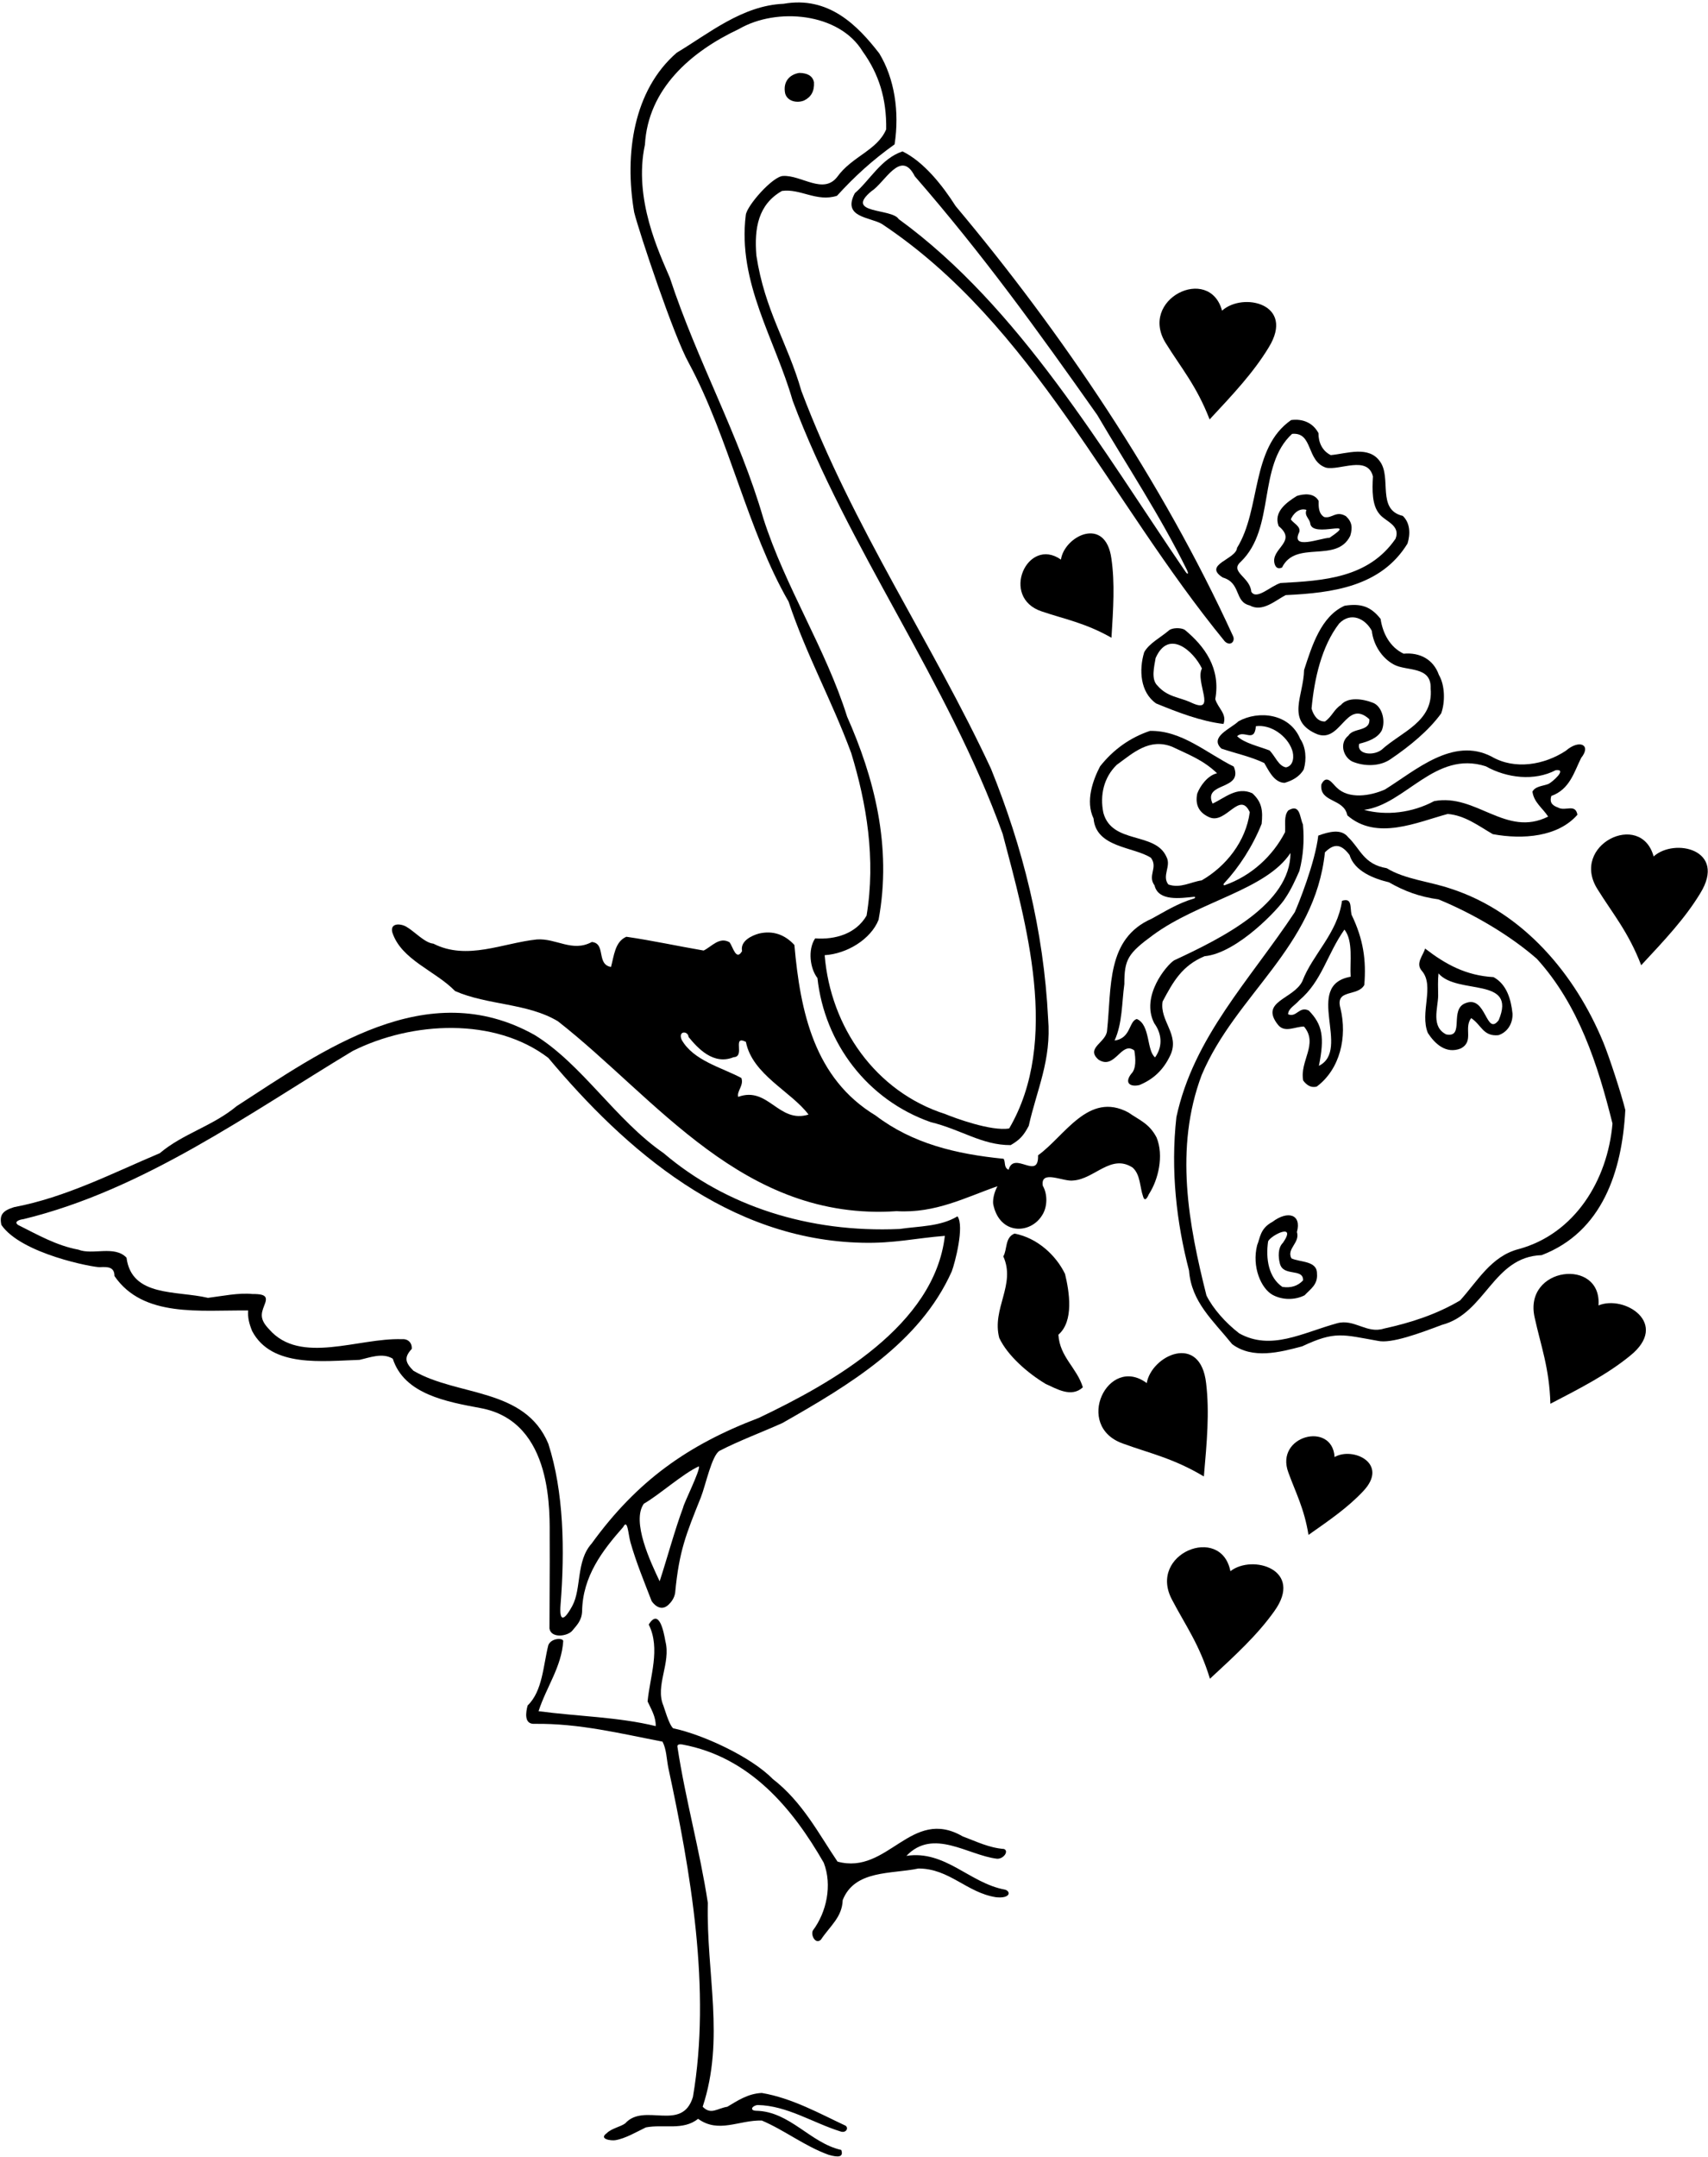 <?xml version="1.0" encoding="UTF-8"?>
<svg xmlns="http://www.w3.org/2000/svg" xmlns:xlink="http://www.w3.org/1999/xlink" width="446pt" height="563pt" viewBox="0 0 446 563" version="1.1">
<g id="surface1">
<path style=" stroke:none;fill-rule:nonzero;fill:rgb(0%,0%,0%);fill-opacity:1;" d="M 179.852 94.742 C 190.355 114.23 195.242 138.578 205.91 157.02 C 210.648 171.18 217.074 182.512 222.262 196.527 C 226.266 209.625 228.746 224.199 226.281 239 C 223.516 243.754 218.094 245.32 212.855 244.945 C 210.863 247.914 211.539 252.867 213.453 255.297 C 215.301 272.258 226.473 287.109 243.02 292.898 C 251.039 294.852 256.422 298.941 263.914 298.902 C 266.18 297.586 267.25 296.516 268.633 293.875 C 270.723 284.465 274.582 276.73 273.691 265.926 C 272.535 242.68 267.012 221.016 258.77 200.66 C 243.371 167.613 222.828 137.938 209.27 102.07 C 205.625 89.348 199.727 81.199 197.504 66.676 C 196.914 59.562 198 53.344 204.195 49.84 C 209 49.16 213.293 52.82 218.562 51.102 C 223.285 45.926 227.844 41.797 233.598 37.684 C 234.922 29.16 233.555 20.449 229.602 13.945 C 223.887 6.555 216.336 -1.086 204.617 0.988 C 193.82 1.43 185.02 8.793 176.703 13.766 C 165.469 23.492 162.977 40.09 165.598 55.414 C 166.945 60.785 176.012 87.926 179.852 94.742 Z M 168.406 37.773 C 169.219 23.246 180.301 13.52 192.98 7.562 C 202.805 1.863 219.117 3.301 225.266 13.434 C 229.523 19.34 231.527 25.816 231.406 33.758 C 229.078 39.266 222.461 40.816 218.637 46.156 C 214.992 50.867 209.301 45.688 204.508 45.93 C 201.785 45.984 195.043 53.664 194.746 56.102 C 192.535 73.754 202.422 88.629 206.984 104.582 C 221.258 142.859 247.562 178.016 261.816 217.645 C 267.918 240.812 276.902 271.668 263.527 294.551 C 258.871 295.379 249.066 291.734 246.836 290.801 C 228.637 284.988 216.859 268.086 215.34 249.328 C 221.188 248.965 227.391 245.16 229.414 240.094 C 232.992 220.812 228.164 202.758 221.203 187.07 C 215.621 169.305 205.066 153.262 199.336 135.344 C 193.062 113.668 182.098 94.379 174.906 72.488 C 172.191 66.09 165.348 51.965 168.406 37.773 "/>
<path style=" stroke:none;fill-rule:nonzero;fill:rgb(0%,0%,0%);fill-opacity:1;" d="M 209.938 26.246 C 211.75 25.371 212.672 23.887 212.555 21.488 C 212.18 19.664 210.645 19.062 208.695 19.035 C 206.141 19.445 204.406 21.352 205.02 24.375 C 205.59 26.48 208.129 26.969 209.938 26.246 "/>
<path style=" stroke:none;fill-rule:nonzero;fill:rgb(0%,0%,0%);fill-opacity:1;" d="M 223.219 50.422 C 219.828 56.812 227.176 56.621 230.297 58.469 C 269.922 84.828 289.48 130.379 319.805 167.395 C 321.289 168.859 322.695 167.363 321.926 165.926 C 303.488 125.641 277.09 86.586 249.547 53.805 C 246.176 48.512 241.324 42.297 235.672 39.516 C 230.098 41.379 227.164 47.031 223.219 50.422 Z M 238.871 46.004 C 256.703 66.5 270.801 86.043 286.508 108.305 C 294.234 121.48 302.91 134.512 309.902 148.711 C 310.453 149.824 310.191 150.156 309.52 149.172 C 287.953 117.625 266.293 80.176 234.66 57.184 C 232.902 54.309 220.289 55.922 227.574 49.887 C 231.055 47.688 235.23 38.758 238.871 46.004 "/>
<path style=" stroke:none;fill-rule:nonzero;fill:rgb(0%,0%,0%);fill-opacity:1;" d="M 319.305 150.75 C 324.195 152.191 322.207 157.09 326.391 158.051 C 329.656 159.895 333.152 156.648 335.719 155.34 C 347.867 154.77 360.629 153.16 367.539 141.871 C 368.328 139.336 368.219 136.484 366.301 134.66 C 359.43 133.059 363.449 124.727 360.363 120.484 C 357.43 116.242 351.703 118.406 347.5 118.797 C 345.27 117.715 344.254 115.449 344.285 113.055 C 342.828 110.336 340.148 109.246 337.145 109.648 C 326.547 116.988 329.309 132.914 323.016 143.012 C 322.82 146.008 313.957 147.375 319.305 150.75 Z M 324.008 146.625 C 333.133 137.766 328.273 121.66 337.391 113.25 C 342.941 112.734 341.031 120.348 346.254 122.074 C 349.84 122.879 357.09 118.785 358.508 124.352 C 358.305 127.945 358.246 131.844 360.16 134.117 C 361.633 136.09 365.812 137.051 364.41 140.625 C 357.367 150.863 345.668 151.59 334.418 152.172 C 331.859 152.883 328.125 156.75 326.742 154.457 C 326.441 150.598 320.973 149.277 324.008 146.625 "/>
<path style=" stroke:none;fill-rule:nonzero;fill:rgb(0%,0%,0%);fill-opacity:1;" d="M 334.777 148.133 C 338.332 140.84 349.031 147.145 352.586 139.852 C 353.215 137.762 353.086 136.262 351.461 134.738 C 348.824 133.18 347.855 135.438 345.762 134.953 C 344.277 134.035 344.305 132.234 344.324 130.738 C 343.156 128.621 340.492 128.871 338.648 129.453 C 336.078 131.066 332.445 133.559 333.887 137.328 C 338.523 141.141 332.758 142.855 332.707 146.305 C 332.719 147.414 333.27 148.859 334.777 148.133 Z M 341.145 133.09 C 340.52 134.727 342.012 135.352 342.141 136.699 C 342.832 140.605 355.051 135.094 347.18 140.371 C 344.633 140.484 336.941 143.668 339.262 138.906 C 339.73 137.414 337.797 136.637 337.062 135.578 C 337.527 134.383 339.055 132.461 341.145 133.09 "/>
<path style=" stroke:none;fill-rule:nonzero;fill:rgb(0%,0%,0%);fill-opacity:1;" d="M 360.508 161.551 C 358.004 158.371 355.473 157.43 351.117 158.113 C 344.93 160.871 342.566 168.629 340.527 174.895 C 340.398 181.598 335.84 187.863 343.43 191.422 C 350.129 194.668 351.359 182.098 357.57 187.734 C 357.824 191.035 353.344 189.918 352.113 192 C 349.688 193.91 350.699 197.52 353.062 198.758 C 356.32 200.145 360.387 200.062 363.113 198.156 C 368.109 194.781 373.117 190.66 376.328 186.211 C 377.391 183.285 377.336 178.883 375.727 176.16 C 374.289 172.094 370.719 170.242 366.516 170.629 C 362.945 168.93 361.051 165.305 360.508 161.551 Z M 373.578 179.727 C 374.348 188.43 365.918 191.004 360.754 195.723 C 358.473 197.426 354.164 196.863 354.93 194.141 C 357.188 193.57 359.746 192.711 360.828 190.629 C 361.914 187.945 360.773 184.184 358.387 183.398 C 356.004 182.465 351.965 181.805 350.133 184.027 C 348.316 185.199 347.844 186.988 346.023 188.312 C 344.238 188.438 343.047 186.922 342.477 184.965 C 343.191 177.18 345.113 168.664 349.699 162.738 C 352.742 159.637 356.508 161.461 358.215 164.664 C 358.609 168.266 360.805 171.746 363.93 173.441 C 367.199 175.285 373.816 173.734 373.578 179.727 "/>
<path style=" stroke:none;fill-rule:nonzero;fill:rgb(0%,0%,0%);fill-opacity:1;" d="M 309.359 164.391 C 308.32 163.777 306.062 163.836 305.234 164.551 C 303.035 166.453 300.125 167.855 298.781 170.23 C 297.367 174.855 297.73 180.703 301.883 183.613 C 307.543 185.945 313.652 188.285 319.488 188.969 C 320.426 186.285 318.051 184.902 317.336 182.492 C 318.805 174.422 314.543 168.664 309.359 164.391 Z M 311.176 183.453 C 307.902 181.906 304.902 182.012 302.25 178.973 C 300.477 177.301 301.426 173.867 301.758 171.773 C 305.168 164.031 311.676 169.973 313.855 174.5 C 312.008 177.918 317.875 186.547 311.176 183.453 "/>
<path style=" stroke:none;fill-rule:nonzero;fill:rgb(0%,0%,0%);fill-opacity:1;" d="M 339.512 192.863 C 336.762 186.227 328.684 185.359 323.395 188.277 C 321.418 190.195 315.691 192.359 318.941 195.406 C 322.672 196.66 326.555 197.469 330.129 199.168 C 331.152 200.832 332.602 204.301 335.445 204.344 C 337.402 203.77 339.367 202.75 340.445 200.82 C 341.234 198.133 340.98 194.98 339.512 192.863 Z M 335.805 200.301 C 333.863 199.973 333 197.41 331.523 195.891 C 328.695 194.801 324.961 193.996 323.039 192.168 C 324.863 190.398 327.574 194.051 327.941 189.559 C 331.844 189.02 336.078 192.062 337.371 195.68 C 337.949 197.184 337.91 199.883 335.805 200.301 "/>
<path style=" stroke:none;fill-rule:nonzero;fill:rgb(0%,0%,0%);fill-opacity:1;" d="M 314.547 249.594 C 323.102 248.82 334.152 236.953 335.602 234.469 C 337.117 232.266 338.352 229.484 339.305 227.328 C 340.305 223.465 340.621 219.406 340.23 215.203 C 339.359 213.391 339.566 209.648 336.391 211.551 C 335.168 213.031 335.734 215.285 335.555 217.23 C 332.309 223.496 326.738 228.629 319.797 231.062 C 319.488 231.172 319.398 230.828 319.664 230.543 C 323.48 226.461 327.117 220.895 329.445 215.043 C 329.797 211.602 329.527 209.352 327.016 207.066 C 322.996 205.207 319.801 208.309 316.633 209.758 C 314.02 204.027 324.773 206.434 322.172 200.102 C 315.031 196.547 308.523 190.605 300.277 190.785 C 295.156 192.508 290.766 195.59 287.254 200.035 C 285.402 203.602 283.371 209.117 285.555 213.645 C 286.191 221.301 296.086 220.996 300.539 223.91 C 302.449 226.484 299.57 228.539 301.48 231.117 C 302.477 235.359 308.363 234.422 311.727 234.094 C 312.176 234.051 312.211 234.344 311.832 234.516 C 307.43 235.824 304.164 237.953 300.754 239.797 C 288.84 245.02 290.301 257.629 289.082 269 C 288.887 272.145 283.32 273.562 286.871 276.609 C 291.18 279.371 292.789 271.602 296.199 274.199 C 296.566 276.379 296.73 279.004 295.359 280.332 C 293.477 282.84 295.309 283.777 297.566 283.211 C 301.035 281.766 303.766 279.406 305.625 275.387 C 308.102 270.031 302.758 266.504 303.582 261.422 C 306.355 256.215 308.664 252.055 314.547 249.594 Z M 305.082 230.871 C 303.316 228.598 305.902 226.086 304.59 223.668 C 301.688 217.031 290.398 220.461 288.121 212.188 C 287.145 207.523 288.262 202.895 291.605 199.648 C 295.848 196.562 300.102 192.578 306.062 194.914 C 310.52 197.051 314.105 198.332 317.801 201.836 C 315.395 202.398 313.406 205.066 312.625 207.152 C 311.98 210.289 313.301 212.258 315.832 213.344 C 320.148 215.207 323.73 206.266 326.344 212 C 325.328 219.629 320.137 226.145 313.789 229.801 C 310.938 230.207 308.215 231.965 305.082 230.871 Z M 301.398 267.086 C 303.164 269.508 303.871 272.82 301.621 276.004 C 299.375 274.227 300.406 267.48 296.848 265.984 C 294.738 266.551 295.348 271.039 291.039 271.602 C 293.109 267.098 292.914 261.77 293.594 256.898 C 293.586 250.426 294.504 248.891 301.113 244.047 C 313.094 235.266 330.605 232.316 336.977 222.648 C 336.934 235.918 319.414 244.719 306.59 250.676 C 304.715 251.84 297.758 259.984 301.398 267.086 "/>
<path style=" stroke:none;fill-rule:nonzero;fill:rgb(0%,0%,0%);fill-opacity:1;" d="M 349.066 205.594 C 348.062 204.75 346.426 201.805 345.031 204.781 C 344.512 209.57 350.973 208.316 351.809 212.824 C 359.5 219.535 370.066 214.594 378.039 212.465 C 382.531 212.828 386.086 215.578 389.801 217.734 C 397.723 219.199 406.875 218.434 411.906 212.664 C 411.352 209.656 408.77 211.867 406.84 210.789 C 405.125 210.188 404.613 209.258 405.086 207.766 C 409.906 206.039 411.02 201.562 412.875 197.84 C 415.621 194.434 412.438 192.875 408.855 195.984 C 403.258 199.648 395.594 201.031 389.5 197.496 C 379.387 192.254 369.664 201.102 361.648 206.078 C 357.727 207.816 352.168 208.637 349.066 205.594 Z M 387.965 200.02 C 393.465 203.102 400.645 203.953 406.234 201.039 C 409.387 200.637 405.289 204.172 404.383 204.609 C 403.023 205.188 400.926 205.156 400.156 206.645 C 400.562 209.5 402.789 210.879 404.258 213.148 C 393.234 218.684 385.465 207.027 374.492 209.113 C 368.754 212.176 361.996 212.977 356.176 211.391 C 366.984 210.055 374.688 195.777 387.965 200.02 "/>
<path style=" stroke:none;fill-rule:nonzero;fill:rgb(0%,0%,0%);fill-opacity:1;" d="M 424.406 289.73 C 423.379 285.559 420.191 275.797 418.68 272.133 C 411.348 254.32 397.727 238.078 378.801 231.957 C 373.281 230.078 366.848 229.531 362.094 226.617 C 356.039 225.617 355.195 221.496 352.023 218.523 C 350.258 216.25 347.047 217.094 344.234 218.109 C 343.395 225.242 339.027 236.016 338.098 238.102 C 326.293 255.91 311.688 270.684 307.184 291.598 C 305.629 305.512 307.227 319.172 310.488 331.66 C 311.117 339.91 316.742 344.641 321.746 350.859 C 327.082 354.836 334.152 352.992 340.02 351.43 C 348.641 347.371 350.578 348.371 359.785 349.992 C 363.223 350.805 370.793 347.988 376.52 345.824 C 387.953 342.844 389.82 328.035 402.566 327.625 C 418.391 321.562 423.57 305.754 424.406 289.73 Z M 381.262 339.449 C 375.062 343.105 368.438 345.254 361.371 346.797 C 356.852 348.23 353.617 344.137 349.102 345.418 C 340.047 347.91 331.91 352.656 323.586 348.039 C 320.027 345.289 316.797 341.656 315.039 338.172 C 310.367 319.668 306.613 299.684 313.789 280.605 C 322.641 259.605 343.355 247.32 345.969 222.48 C 348.098 220.414 349.949 219.902 352.402 223.176 C 353.691 227.391 358.656 229.34 362.688 230.301 C 366.699 232.605 370.676 234.086 375.613 234.758 C 384.699 238.488 394.355 244.176 401.309 250.273 C 412.223 262.273 417.238 277.934 421.059 293.277 C 419.789 308.098 411.191 322.055 396.594 326.035 C 389.375 327.879 385.832 334.422 381.262 339.449 "/>
<path style=" stroke:none;fill-rule:nonzero;fill:rgb(0%,0%,0%);fill-opacity:1;" d="M 350.43 235.137 C 349.254 243.66 342.73 249.109 340.078 256.113 C 337.762 260.875 328.762 261.344 333.766 267.562 C 335.531 269.684 338.254 267.926 340.504 267.961 C 344.332 272.512 339.32 276.934 340.297 282.047 C 341.176 283.258 342.438 284.062 343.867 283.598 C 349.93 279.039 351.852 270.676 350.016 263.156 C 348.594 258.039 354.555 260.227 356.25 257.102 C 356.785 250.719 356.039 245.191 352.922 238.77 C 352.48 236.762 353.141 234.277 350.43 235.137 Z M 352.684 254.953 C 340.215 257.164 352.945 273.945 344.398 278.211 C 345.922 270.664 345.305 267.434 341.762 263.781 C 339.234 262.547 338.59 265.684 336.355 264.754 C 336.375 263.254 338.062 262.5 339.273 261.113 C 345.191 256.105 346.477 249.164 351.066 242.641 C 353.422 245.672 352.441 251.051 352.684 254.953 "/>
<path style=" stroke:none;fill-rule:nonzero;fill:rgb(0%,0%,0%);fill-opacity:1;" d="M 118.836 258.695 C 127.324 262.414 137.824 261.82 145.695 266.586 C 171.477 286.746 194.078 318.852 234.137 316.145 C 244.316 316.746 252.172 312.516 260.457 309.641 C 259.664 311.125 259.195 312.906 259.34 314.27 C 260.965 322.434 269.082 322.211 272.121 317.215 C 273.5 315.137 273.613 311.781 272.301 309.516 C 271.613 305.16 277.711 308.547 280.262 308.137 C 285.812 307.766 290.109 301.086 295.75 304.766 C 297.82 306.594 297.621 309.891 298.484 312.301 C 298.812 313.469 299.375 313.188 299.992 311.723 C 302.445 308.012 303.965 301.664 302.008 296.914 C 300.113 293.289 297.727 292.508 294.613 290.363 C 284.203 284.812 278.035 296.562 271.066 301.555 C 271.27 308.301 264.793 300.262 263.367 305.34 C 262.027 304.719 262.648 303.379 262.062 302.473 C 249.641 301.238 238.293 298.523 228.66 291.188 C 212.617 281.508 208.977 264.07 207.434 246.664 C 204.93 243.93 201.797 242.836 198.188 243.68 C 196.445 244.16 193.215 245.555 193.773 248.262 C 192.234 250.934 191.391 247.176 190.512 245.965 C 187.836 244.426 185.848 247.094 183.734 248.113 C 177.008 246.965 170.434 245.52 163.555 244.516 C 160.539 245.82 160.336 249.566 159.543 252.402 C 155.656 251.742 158.285 246.238 154.543 245.883 C 149.406 248.656 145.266 244.848 140.164 245.223 C 131.309 246.141 121.949 250.797 113.172 246.32 C 110.879 246.109 108.262 243.137 106.082 241.887 C 104.566 241.02 101.852 240.883 102.426 243.316 C 104.719 250.543 113.668 253.371 118.836 258.695 Z M 179.805 270.684 C 182.16 273.566 186.289 278.121 191.566 275.953 C 194.715 275.852 191.055 270.102 194.773 271.953 C 196.445 280.52 206.57 284.867 211.129 290.93 C 203.301 293.359 200.598 283.43 192.762 286.312 C 192.336 284.809 194.305 283.336 193.586 281.379 C 188.379 278.605 181.062 276.848 177.996 271.406 C 176.98 268.992 179.68 269.035 179.805 270.684 "/>
<path style=" stroke:none;fill-rule:nonzero;fill:rgb(0%,0%,0%);fill-opacity:1;" d="M 390 255.055 C 382.812 254.648 377.461 251.719 372.125 247.594 C 371.648 249.387 369.52 251.453 371.289 253.43 C 374.68 257.375 370.68 264.359 372.848 269.637 C 374.605 272.359 377.562 275.25 381.48 273.66 C 384.957 271.762 382.16 268.426 384.148 265.758 C 386.82 267.445 387.223 270.598 391.273 270.207 C 393.531 269.492 395.066 267.266 394.953 264.566 C 394.562 260.816 393.418 256.902 390 255.055 Z M 391.332 266.312 C 388 270.625 388.133 259.672 382.707 261.84 C 378.336 263.422 382.57 270.98 377.641 270.008 C 373.621 268 375.477 263.18 375.539 259.934 C 375.52 257.93 375.426 255.961 375.629 254.09 C 380.574 259.801 396.215 254.84 391.332 266.312 "/>
<path style=" stroke:none;fill-rule:nonzero;fill:rgb(0%,0%,0%);fill-opacity:1;" d="M 337.211 328.457 C 335.902 325.891 339.52 324.445 338.66 321.586 C 339.93 316.961 336.277 315.902 332.258 318.941 C 328.973 320.68 329.047 323.242 328.27 325.027 C 326.84 330.703 329.312 336.312 332.277 337.977 C 334.805 339.363 338.102 339.41 340.664 338.102 C 342.188 336.473 344.156 335.305 343.898 332.453 C 343.949 329.008 339.445 329.539 337.211 328.457 Z M 334.855 335.914 C 331.293 333.465 330.465 328.656 331.133 324.023 C 331.906 322.387 338.699 319.039 335.023 324.379 C 333.656 325.707 333.77 328.105 334.195 329.762 C 335.039 333.371 340.324 330.902 340.273 334.199 C 338.902 335.676 337.098 336.25 334.855 335.914 "/>
<path style=" stroke:none;fill-rule:nonzero;fill:rgb(0%,0%,0%);fill-opacity:1;" d="M 278.105 332.531 C 275.777 327.699 270.898 323.133 264.922 321.996 C 262.359 323.008 263.062 326.164 261.984 327.945 C 265.324 335.34 258.938 341.539 260.922 349.215 C 263.102 353.891 268.43 358.465 273.035 361.23 C 275.863 362.473 279.723 364.926 282.762 362.125 C 281.191 357.004 276.734 354.242 276.371 348.391 C 280.469 344.855 279.234 337.195 278.105 332.531 "/>
<path style=" stroke:none;fill-rule:nonzero;fill:rgb(0%,0%,0%);fill-opacity:1;" d="M 143.535 401.785 C 143.59 409.344 143.477 416.758 143.477 425.09 C 143.918 427.742 148.262 427.125 149.473 425.609 C 150.531 424.281 151.875 423.125 152 420.625 C 152.133 411.438 157.328 404.711 162.727 398.598 C 163.914 396.312 164.008 400.395 164.648 402.645 C 166.141 407.875 168.199 412.828 170.148 417.895 C 170.504 418.484 172.457 420.961 174.625 418.812 C 175.211 418.234 176.062 417.25 176.293 415.797 C 177.344 404.707 179.16 400.469 183 390.875 C 184.25 387.75 185.875 379.738 187.957 378.664 C 193.164 375.984 198.855 373.902 204.316 371.441 C 221.699 361.551 240.129 350.613 248.52 331.883 C 249.363 329.672 251.891 320.023 250.02 317.496 C 245.523 320.191 240.184 320.023 234.883 320.793 C 211.207 321.84 189.48 314.797 173.297 301.012 C 160.707 292.32 152.016 277.785 139.578 270.141 C 111.406 254.406 84.285 274.188 61.805 288.723 C 55.512 293.969 47.719 295.914 41.727 301.012 C 29.289 306.258 17.152 312.551 3.664 315.098 C 0.797 315.996 -0.23 317.047 0.367 319.742 C 5.574 327.328 24.527 330.855 26.09 330.766 C 28.066 330.656 29.891 330.652 29.891 333.078 C 37.383 344.02 52.367 341.922 64.805 342.07 C 64.656 343.91 65.047 345.496 65.852 347.465 C 70.949 357.055 84.285 355.258 93.875 354.957 C 96.574 354.359 99.867 353.012 102.566 354.656 C 105.562 363.949 116.652 365.898 125.492 367.547 C 144.738 371.098 143.488 395.352 143.535 401.785 Z M 178.391 393.469 C 176.215 399.289 174.16 406.926 172.25 412.75 C 169.898 407.789 164.828 397.145 168.125 392.5 C 171.871 390.402 178.453 384.547 182.5 382.75 C 182.949 383.648 178.539 392.422 178.391 393.469 Z M 143.176 376.836 C 137.031 362.152 119.5 364.547 107.961 357.805 C 105.863 355.707 105.414 354.359 107.512 352.109 C 107.66 350.613 106.613 349.414 104.965 349.562 C 93.586 349.156 78.406 356.344 70.285 346.984 C 67.762 344.375 68.176 342.898 68.984 340.816 C 69.824 338.754 69.824 337.723 65.977 337.773 C 62.293 337.395 58.035 338.309 54.312 338.773 C 46.074 336.824 34.383 338.625 33.035 328.285 C 29.891 324.988 24.195 327.684 20.449 326.188 C 14.754 325.137 9.809 322.289 4.715 319.742 C 3.512 318.898 5.105 318.336 6.062 318.246 C 37.531 310.602 64.953 290.672 92.078 274.34 C 107.66 266.547 129.238 265.496 143.176 276.137 C 163.406 300.262 190.23 323.641 225.145 324.387 C 233.449 324.594 239.078 323.188 246.723 322.59 C 244.023 345.969 217.352 360.953 198.172 370.094 C 179.59 377.137 166.328 386.574 154.488 402.91 C 150.379 407.477 151.887 414.691 149.438 419.188 C 147.133 423.422 146.035 423.176 146.375 418.875 C 147.496 404.637 147.238 389.438 143.176 376.836 "/>
<path style=" stroke:none;fill-rule:nonzero;fill:rgb(0%,0%,0%);fill-opacity:1;" d="M 262.379 493.234 C 253.191 491.555 246.84 482.871 236.684 484.43 C 243.727 477.086 252.719 484.277 260.359 485.18 C 262.125 485.25 263.5 483.125 262.156 482.629 C 258.262 482.332 254.965 480.684 251.367 479.336 C 237.883 471.543 231.887 489.523 218.699 485.926 C 213.906 478.883 209.559 470.344 201.77 464.348 C 196.113 458.555 183.5 452.75 175.77 451.125 C 174.645 450.113 173.438 445.699 173.227 445.207 C 171.008 440.008 175.25 434.133 173.746 428.387 C 173.297 425.836 172.098 419.691 169.398 424.039 C 172.547 430.332 169.699 437.676 169.102 444.117 C 170 446.066 171.297 448.145 171.223 450.562 C 161.484 448.164 150.668 448.016 140.629 446.664 C 142.727 440.223 146.621 435.129 147.07 428.387 C 147.125 427.5 143.938 427.5 143.176 429.434 C 141.828 434.828 141.676 441.422 137.781 445.168 C 137.332 446.816 136.73 450.113 139.578 449.965 C 151.27 449.812 162.059 452.512 172.996 454.609 C 174.047 456.66 174.039 459.012 174.496 461.352 C 180.34 488.473 185.734 519.344 180.938 547.367 C 178.09 556.656 168.199 548.715 163.258 554.258 C 162.02 555.16 159.688 555.551 158.41 556.832 C 156.27 558.379 159.594 558.824 160.668 558.645 C 163.348 558.199 166.188 556.484 168.648 555.309 C 173.297 554.41 178.391 556.207 182.285 553.062 C 187.68 556.957 192.926 553.359 198.922 553.512 C 204.852 556.016 210.203 560.262 216.406 562.469 C 218.938 563.207 220.328 563.062 219.672 561.188 C 211.582 559.391 206.262 551.113 197.422 550.961 C 195.605 550.887 196.445 549.574 197.871 549.465 C 205.516 549.613 212.258 554.109 219.449 556.355 C 220.891 556.883 221.688 555.5 220.797 554.859 C 214.055 551.711 206.863 547.664 198.922 546.316 C 195.23 546.484 192.477 548.414 189.93 549.914 C 187.191 550.359 185.676 552.105 183.484 549.914 C 189.328 532.23 184.387 515.148 184.836 496.715 C 182.734 482.93 178.988 469.742 176.891 455.957 C 176.777 455.262 177.59 455.262 178.184 455.359 C 195.887 458.637 207.012 472.141 215.105 486.227 C 217.352 492.07 215.852 499.113 212.258 503.91 C 211.656 505.109 212.938 507.625 214.355 506.309 C 216.754 502.711 219.898 500.465 220.051 495.969 C 223.195 488.027 232.785 489.223 239.828 487.727 C 247.922 487.727 252.418 494.02 260.059 495.219 C 260.793 495.293 261.668 495.328 262.371 495.121 C 264.027 494.629 263.379 493.418 262.379 493.234 "/>
<path style=" stroke:none;fill-rule:nonzero;fill:rgb(0%,0%,0%);fill-opacity:1;" d="M 321.289 410.121 C 318.855 397.758 299.59 405.539 306.059 417.598 C 309.488 424.172 313.227 429.23 315.945 438.195 C 322.602 432.035 328.277 426.84 332.719 420.609 C 340.586 409.746 327.074 405.613 321.289 410.121 "/>
<path style=" stroke:none;fill-rule:nonzero;fill:rgb(0%,0%,0%);fill-opacity:1;" d="M 314.953 361.102 C 313.473 347.77 300.695 353.797 299.441 361.02 C 289.328 353.504 280.301 372.219 293.195 376.793 C 300.152 379.352 306.32 380.586 314.359 385.395 C 315.148 376.359 315.855 368.695 314.953 361.102 "/>
<path style=" stroke:none;fill-rule:nonzero;fill:rgb(0%,0%,0%);fill-opacity:1;" d="M 417.406 340.75 C 418.32 328.184 397.684 330.605 400.742 343.941 C 402.316 351.188 404.586 357.055 404.844 366.418 C 412.891 362.234 419.738 358.719 425.66 353.883 C 436.117 345.477 424.176 337.93 417.406 340.75 "/>
<path style=" stroke:none;fill-rule:nonzero;fill:rgb(0%,0%,0%);fill-opacity:1;" d="M 348.492 380.328 C 347.934 370.895 332.832 374.727 336.418 384.344 C 338.305 389.574 340.566 393.715 341.68 400.648 C 347.25 396.746 351.996 393.461 355.922 389.281 C 362.867 382.004 353.246 377.566 348.492 380.328 "/>
<path style=" stroke:none;fill-rule:nonzero;fill:rgb(0%,0%,0%);fill-opacity:1;" d="M 431.805 223.559 C 428.461 211.41 409.824 220.598 417.172 232.145 C 421.078 238.441 425.184 243.211 428.555 251.949 C 434.738 245.312 440.016 239.711 443.977 233.172 C 451.02 221.754 437.238 218.633 431.805 223.559 "/>
<path style=" stroke:none;fill-rule:nonzero;fill:rgb(0%,0%,0%);fill-opacity:1;" d="M 315.859 109.484 C 322.043 102.848 327.316 97.242 331.281 90.703 C 338.32 79.285 324.543 76.168 319.109 81.09 C 315.766 68.941 297.129 78.133 304.473 89.676 C 308.383 95.977 312.484 100.746 315.859 109.484 "/>
<path style=" stroke:none;fill-rule:nonzero;fill:rgb(0%,0%,0%);fill-opacity:1;" d="M 290.215 145.809 C 288.672 134.516 277.941 139.906 277.035 146.07 C 268.281 139.902 261.008 155.996 272.062 159.609 C 278.031 161.637 283.297 162.551 290.23 166.465 C 290.707 158.77 291.145 152.242 290.215 145.809 "/>
</g>
</svg>
